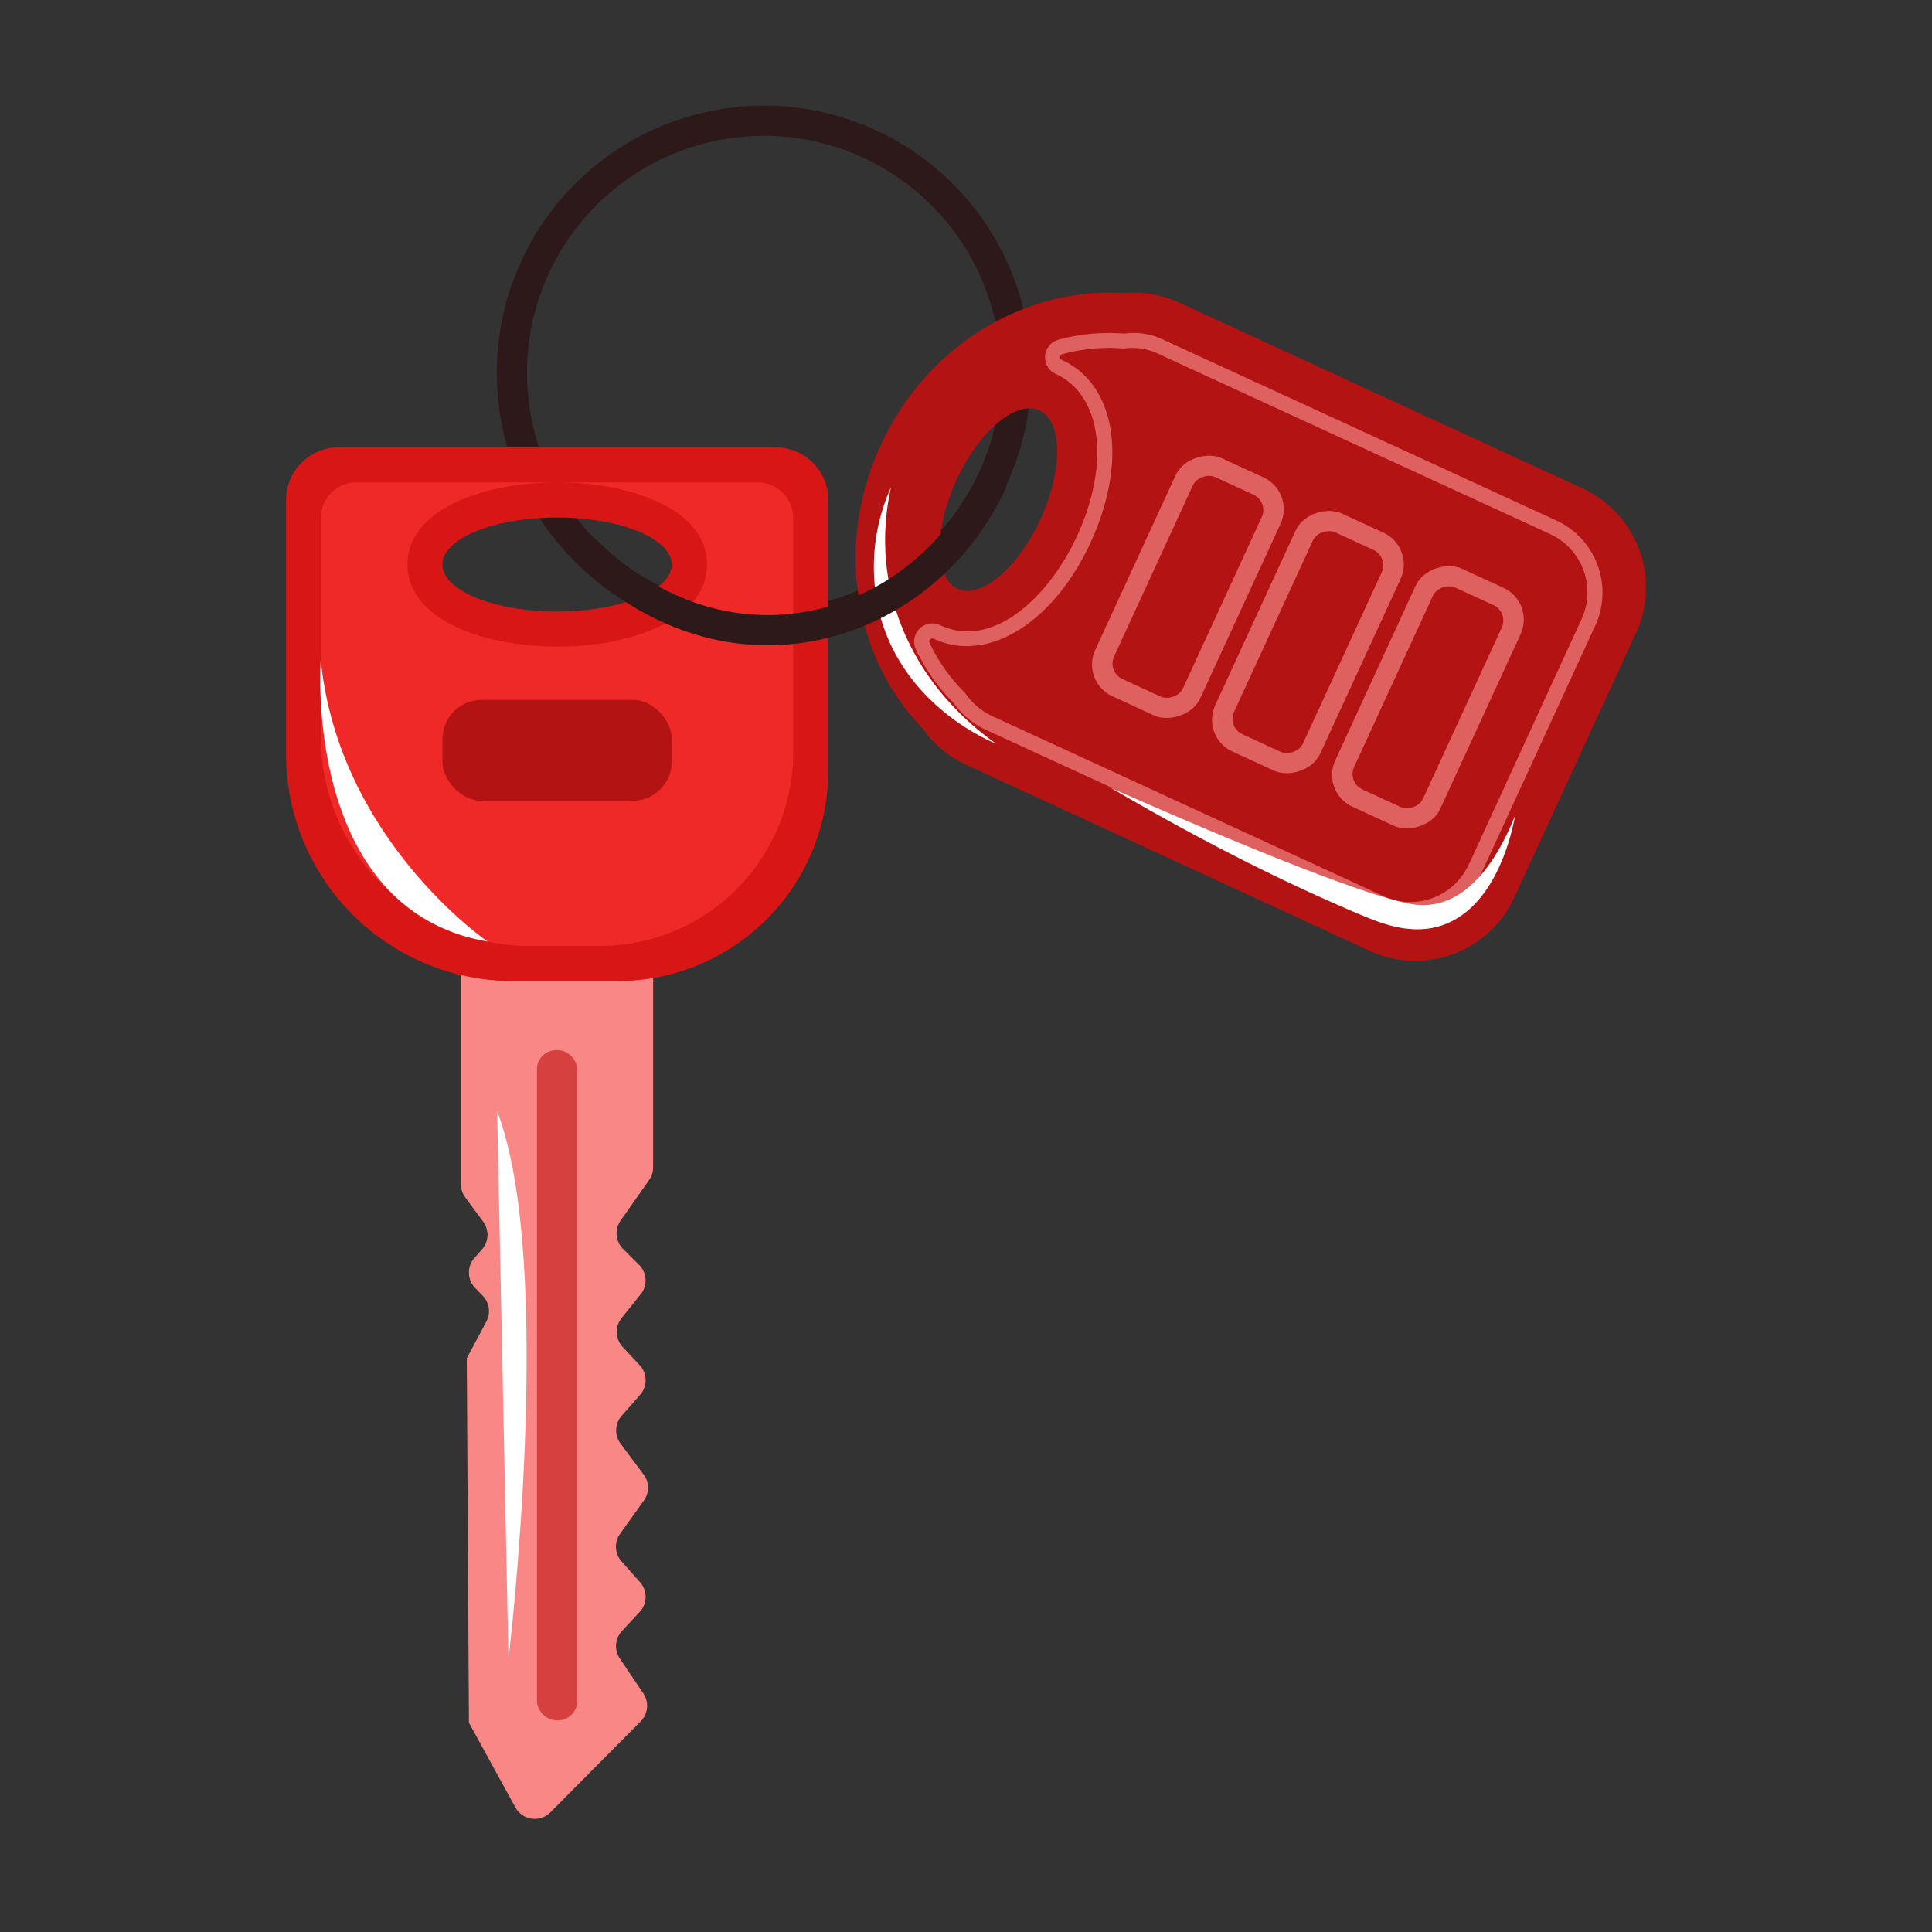 <svg xmlns="http://www.w3.org/2000/svg" viewBox="0 0 512 512" id="CarKey"><rect x="0" y="0" width="512" height="512" fill="#333333" stroke="none"/><g data-name="Car Key" fill="#000000" class="color000000 svgShape"><path fill="#2d1919" d="M202.46,169.62a70.81,70.81,0,1,1,70.81-70.81A70.88,70.88,0,0,1,202.46,169.62Zm0-133.62a62.81,62.81,0,1,0,62.81,62.81A62.88,62.88,0,0,0,202.46,36Z" class="color2d1929 svgShape"></path><path fill="#f98786" d="M169.58,419.26l-4.87-5.48a5.86,5.86,0,0,1-.39-7.29l6.31-8.83a5.85,5.85,0,0,0-.07-6.9l-6.11-8.19a5.85,5.85,0,0,1,.29-7.36l4.89-5.56a5.86,5.86,0,0,0-.09-7.84L165,356.93a5.85,5.85,0,0,1-.27-7.63l5.06-6.31a5.83,5.83,0,0,0-.45-7.81L165.13,331a5.85,5.85,0,0,1-.66-7.53L172,312.75a5.86,5.86,0,0,0,1.08-3.38v-80a5.85,5.85,0,0,0-5.85-5.85H128a5.85,5.85,0,0,0-5.85,5.85v84.46a5.84,5.84,0,0,0,1.14,3.47l4.76,6.47a5.84,5.84,0,0,1-.32,7.34l-2,2.26a5.85,5.85,0,0,0,.18,7.94l2,2.06a5.86,5.86,0,0,1,1,6.82l-5.21,9.77.57,96.57q6.15,11.22,12.31,22.45a5.85,5.85,0,0,0,9.28,1.31l23.93-24.11a5.86,5.86,0,0,0,.71-7.38l-6.26-9.31a5.86,5.86,0,0,1,.57-7.24l4.74-5.1A5.85,5.85,0,0,0,169.58,419.26Z" class="color86ebf9 svgShape"></path><path fill="#d81615" d="M205.48,118.54H89.8a14,14,0,0,0-14,14v67.23A60.17,60.17,0,0,0,135.93,260h27.72a55.87,55.87,0,0,0,55.87-55.88V132.59A14,14,0,0,0,205.48,118.54Zm-57.84,43.51c-16.79,0-30.39-5.57-30.39-12.45s13.6-12.45,30.39-12.45S178,142.72,178,149.6,164.43,162.05,147.64,162.05Z" class="color1573d8 svgShape"></path><path fill="#ef2928" d="M140.62,250.7A55.57,55.57,0,0,1,85,195.13V137.28a9.45,9.45,0,0,1,9.45-9.45h106.3a9.45,9.45,0,0,1,9.45,9.45v62.14A51.28,51.28,0,0,1,159,250.7ZM108,149.6c0,29,79.36,29,79.36,0S108,120.61,108,149.6Z" class="color287eef svgShape"></path><rect width="10.69" height="177.58" x="142.29" y="278.31" fill="#d64140" rx="5.07" class="color40c2d6 svgShape"></rect><path fill="#ffffff" d="M85 174.88s-5 66.19 44.2 74.65C129.24 249.53 89.73 222.58 85 174.88zM131.75 294.49l3 145.21S147.36 335.19 131.75 294.49z" class="colorffffff svgShape"></path><rect width="60.79" height="26.73" x="117.25" y="185.48" fill="#b31312" rx="10.38" class="colore73f46 svgShape"></rect><path fill="#b31312" d="M297.76,77.69C271.85,76,245.64,91.39,233.38,118s-6.92,56.58,11.23,75.15a28.68,28.68,0,0,0,11.5,9.57L363,252a28.87,28.87,0,0,0,38.3-14.16l32.26-70.1a28.88,28.88,0,0,0-14.16-38.3L312.51,80.2A28.76,28.76,0,0,0,297.76,77.69Zm-22,59.85c-6,13.05-15.87,21.32-22,18.48s-6.3-15.71-.3-28.76,15.87-21.32,22-18.48S281.76,124.5,275.75,137.54Z" class="colore73f46 svgShape"></path><path fill="#de605f" d="M364.93,241.11,261.25,193.4a21.08,21.08,0,0,1-8.43-7,50.6,50.6,0,0,1-10.09-14.3,4.82,4.82,0,0,1,6.57-6.35c20.85,9.6,44.57-26.8,41.15-50.73-1.09-7.6-4.84-13.24-10.55-15.87a4.83,4.83,0,0,1,.59-9.11,50.91,50.91,0,0,1,17.42-1.63,18.14,18.14,0,0,1,10.15,1.51l104.36,48a21,21,0,0,1,10.32,27.91l-29.9,65h0A21.06,21.06,0,0,1,364.93,241.11ZM246.34,170.35a46.77,46.77,0,0,0,9.45,13.33,17.8,17.8,0,0,0,7.14,6.09l103.68,47.71a17,17,0,0,0,22.6-8.36c.1,0-.84,1.83,29.9-65a17,17,0,0,0-8.36-22.61l-104.36-48a15.55,15.55,0,0,0-8.58-1.14,46.88,46.88,0,0,0-16.27,1.49.83.83,0,0,0-.07,1.57c7.63,3.45,11.76,10.72,12.94,19,1.24,8.67-.66,19.06-5.35,29.25-9.85,21.39-27.28,32.18-41.47,25.66l-.1-.05A.83.83,0,0,0,246.34,170.35Z" class="color6d5fde svgShape"></path><rect width="69.43" height="30.64" x="280.09" y="140.19" fill="#de605f" rx="9.25" transform="rotate(-65.29 314.812 155.512)" class="color6d5fde svgShape"></rect><rect width="69.43" height="30.64" x="311.89" y="154.83" fill="#de605f" rx="9.25" transform="rotate(-65.29 346.614 170.15)" class="color6d5fde svgShape"></rect><rect width="69.43" height="30.64" x="343.7" y="169.46" fill="#de605f" rx="9.25" transform="rotate(-65.29 378.422 184.781)" class="color6d5fde svgShape"></rect><rect width="58.89" height="20.1" x="285.36" y="145.46" fill="#b31312" rx="4.48" transform="rotate(-65.29 314.812 155.512)" class="colore73f46 svgShape"></rect><rect width="58.89" height="20.09" x="317.16" y="160.1" fill="#b31312" rx="4.48" transform="rotate(-65.29 346.614 170.15)" class="colore73f46 svgShape"></rect><rect width="58.89" height="20.1" x="348.97" y="174.73" fill="#b31312" rx="4.48" transform="rotate(-65.29 378.422 184.781)" class="colore73f46 svgShape"></rect><path fill="#ffffff" d="M264 197.11c-2.69-1.1-24.6-10.54-30.87-34.36a51.33 51.33 0 013-33.65C230.11 156.11 241.88 181.42 264 197.11zM294.13 208.65c29.55 17.36 52.24 27.8 66.53 33.81 5.63 2.36 13.74 5.63 22 2.59 13.89-5.11 18-24.22 18.89-29-5.33 13.34-14.42 26.42-28.5 23.36C354.59 235.45 303.56 212.85 294.13 208.65z" class="colorffffff svgShape"></path><path fill="#2d1919" d="M203.41,171c-27.85,0-46.64-17.91-50.29-21.69a4,4,0,1,1,5.76-5.56c3.43,3.55,21.91,21.15,48.94,19.08,22-1.7,41.7-15.72,51.35-36.6a4,4,0,0,1,7.27,3.35C254.65,155,229.82,171,203.41,171Z" class="color2d1929 svgShape"></path></g></svg>